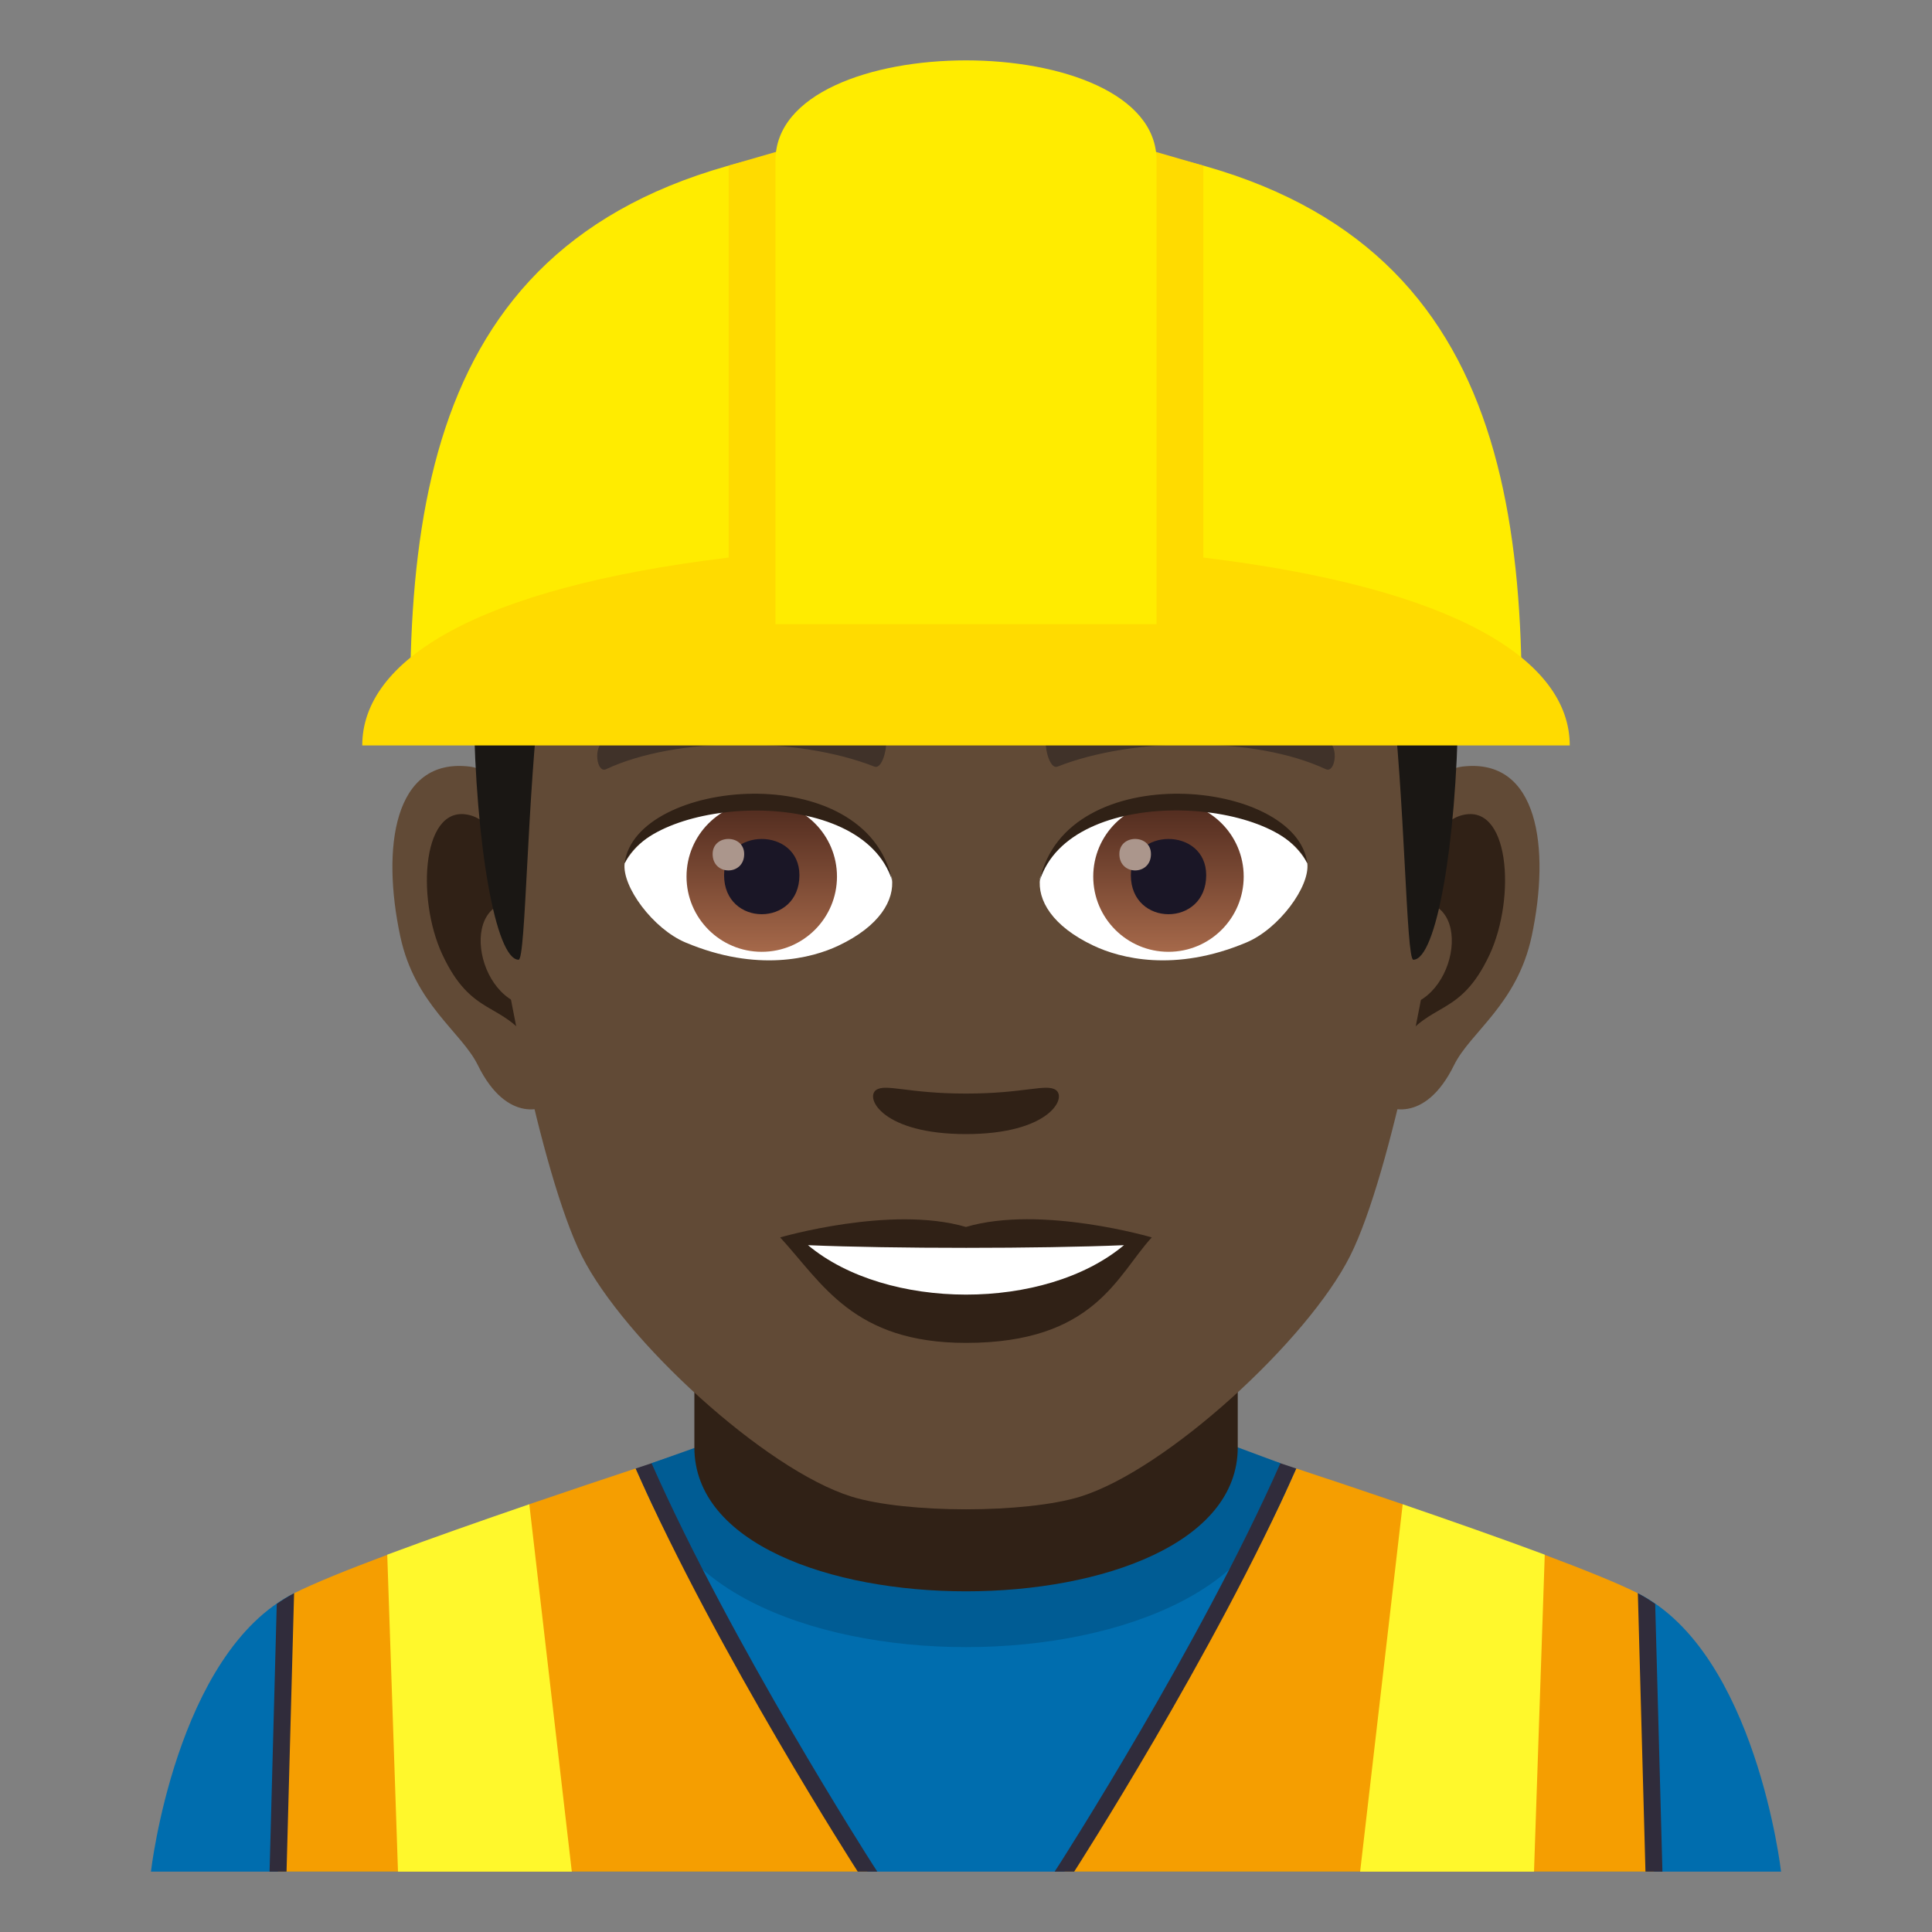 <?xml version="1.0" encoding="utf-8"?>
<!-- Generator: Adobe Illustrator 15.0.0, SVG Export Plug-In . SVG Version: 6.00 Build 0)  -->
<!DOCTYPE svg PUBLIC "-//W3C//DTD SVG 1.1//EN" "http://www.w3.org/Graphics/SVG/1.1/DTD/svg11.dtd">
<svg version="1.1" id="Layer_1" xmlns:x="http://ns.adobe.com/Extensibility/1.0/" xmlns:i="http://ns.adobe.com/AdobeIllustrator/10.0/" xmlns:graph="http://ns.adobe.com/Graphs/1.0/"
	 xmlns="http://www.w3.org/2000/svg" xmlns:xlink="http://www.w3.org/1999/xlink" xmlns:a="http://ns.adobe.com/AdobeSVGViewerExtensions/3.0/"
	 x="0px" y="0px" width="64px" height="64px" viewBox="0 0 64 64" enable-background="new 0 0 64 64" xml:space="preserve">
<rect x="0" y="0" width="64" height="64" fill="#808080" stroke="none"/>
<path fill="#006DAE" d="M54.256,52.779c-1.43,3.137-10.869,2.281-11.842-4.309c-0.91-0.299-2.111-0.688-2.111-0.688H23.695
	c0,0-1.201,0.389-2.111,0.688c-0.973,6.59-10.412,7.445-11.842,4.309C5.826,54.756,5,62,5,62h54C59,62,58.172,54.756,54.256,52.779z
	"/>
<path fill="#005C94" d="M21.584,48.471c0,8.123,20.83,8.123,20.83,0l-2.021-0.752H23.697L21.584,48.471z"/>
<path fill="#302116" d="M23.002,47.947c0,6.357,18,6.357,18,0c0-2.164,0-7.035,0-7.035h-18
	C23.002,40.912,23.002,45.783,23.002,47.947z"/>
<path fill="#F59E01" d="M9.742,52.779C9.625,52.838,9.211,62,9.211,62h19.527l-0.08-0.125c-0.049-0.074-4.939-7.205-7.602-13.229
	c-1.012,0.334-2.242,0.746-3.523,1.184c-0.596,2.402-4.129,3.074-4.705,1.676C11.504,52.002,10.391,52.451,9.742,52.779z"/>
<path fill="#302C3B" d="M9.492,62l0.25-9.221c-0.199,0.104-0.389,0.223-0.574,0.352L8.93,61.986V62H9.492z"/>
<path fill="#302C3B" d="M28.902,61.752c-0.049-0.076-4.664-7.277-7.318-13.281c-0.168,0.057-0.344,0.115-0.527,0.176
	C23.754,54.754,28.414,62,28.414,62h0.648L28.902,61.752z"/>
<path fill="#FFF82C" d="M12.828,51.5L13.184,62h5.758l-1.408-12.17C15.928,50.381,14.252,50.969,12.828,51.5z"/>
<path fill="#F59E01" d="M54.256,52.779C54.373,52.838,54.789,62,54.789,62H35.26l0.08-0.125c0.049-0.074,4.941-7.205,7.602-13.229
	c1.014,0.334,2.244,0.746,3.525,1.184c0.594,2.402,4.127,3.074,4.705,1.676C52.494,52.002,53.609,52.451,54.256,52.779z"/>
<path fill="#302C3B" d="M54.508,62l-0.252-9.221c0.201,0.104,0.391,0.223,0.574,0.352l0.24,8.855V62H54.508z"/>
<path fill="#302C3B" d="M35.096,61.752c0.049-0.076,4.666-7.277,7.318-13.281c0.17,0.057,0.344,0.115,0.527,0.176
	C40.244,54.754,35.584,62,35.584,62h-0.648L35.096,61.752z"/>
<path fill="#FFF82C" d="M51.172,51.5L50.816,62h-5.76l1.41-12.17C48.072,50.381,49.746,50.969,51.172,51.5z"/>
<path id="Path_2100_" fill="#614A36" d="M48.439,25.394c-2.545,0.307-4.383,8.813-2.781,11.06c0.225,0.313,1.535,0.814,2.508-1.168
	c0.539-1.098,2.092-2.013,2.574-4.276C51.357,28.108,50.973,25.087,48.439,25.394z"/>
<path id="Path_2099_" fill="#614A36" d="M15.559,25.394c2.545,0.307,4.383,8.813,2.781,11.06c-0.225,0.313-1.535,0.814-2.51-1.168
	c-0.537-1.098-2.092-2.013-2.572-4.276C12.639,28.108,13.025,25.087,15.559,25.394z"/>
<path id="Path_2098_" fill="#302116" d="M48.371,27.022c-0.664,0.209-1.389,1.221-1.781,2.898c2.32-0.498,1.74,3.361-0.277,3.434
	c0.02,0.388,0.045,0.786,0.094,1.206c0.971-1.407,1.959-0.844,2.938-2.938C50.225,29.733,50.016,26.509,48.371,27.022z"/>
<path id="Path_2097_" fill="#302116" d="M17.408,29.917c-0.395-1.676-1.117-2.686-1.781-2.895c-1.643-0.514-1.855,2.711-0.973,4.6
	c0.979,2.095,1.967,1.531,2.939,2.938c0.047-0.42,0.074-0.82,0.09-1.208C15.688,33.259,15.115,29.446,17.408,29.917z"/>
<path id="Path_2096_" fill="#614A36" d="M31.998,9.034c-11.027,0-16.34,8.328-15.676,19.908c0.133,2.33,1.582,9.929,2.947,12.655
	c1.398,2.789,6.074,7.09,8.938,7.98c1.811,0.561,5.773,0.561,7.582,0c2.865-0.891,7.543-5.191,8.939-7.98
	c1.369-2.727,2.814-10.323,2.945-12.655C48.342,17.362,43.029,9.034,31.998,9.034z"/>
<path id="Path_2095_" fill="#403229" d="M43.98,24.544c-2.521-1.336-7.348-1.4-9.146-0.469c-0.387,0.178-0.131,1.441,0.193,1.322
	c2.504-0.99,6.547-1.012,8.893,0.084C44.232,25.624,44.363,24.729,43.98,24.544z"/>
<path id="Path_2094_" fill="#403229" d="M20.018,24.544c2.521-1.336,7.346-1.4,9.146-0.469c0.385,0.178,0.131,1.441-0.193,1.322
	c-2.51-0.99-6.547-1.012-8.895,0.084C19.766,25.624,19.637,24.729,20.018,24.544z"/>
<path id="Path_2093_" fill="#302116" d="M34.975,36.107c-0.314-0.219-1.053,0.119-2.977,0.119c-1.92,0-2.66-0.338-2.975-0.119
	c-0.377,0.266,0.223,1.461,2.975,1.461C34.752,37.568,35.354,36.373,34.975,36.107z"/>
<path id="Path_2092_" fill="#302116" d="M31.998,40.645c-2.479-0.729-6.154,0.346-6.154,0.346c1.398,1.521,2.424,3.494,6.154,3.494
	c4.275,0,5.002-2.24,6.156-3.494C38.154,40.99,34.479,39.91,31.998,40.645z"/>
<path id="Path_2091_" fill="#FFFFFF" d="M26.766,41.248c2.602,2.176,7.852,2.191,10.467,0
	C34.461,41.365,29.557,41.367,26.766,41.248z"/>
<path id="Path_2090_" fill="#FFFFFF" d="M29.545,29.085c0.094,0.73-0.402,1.594-1.773,2.242c-0.871,0.412-2.686,0.896-5.066-0.107
	c-1.066-0.449-2.107-1.848-2.014-2.623C21.982,26.167,28.336,25.812,29.545,29.085z"/>
<linearGradient id="Oval_1_" gradientUnits="userSpaceOnUse" x1="-424.582" y1="477.466" x2="-424.582" y2="478.224" gradientTransform="matrix(6.57 0 0 -6.57 2814.78 3168.528)">
	<stop  offset="0" style="stop-color:#A6694A"/>
	<stop  offset="1" style="stop-color:#4F2A1E"/>
	<a:midPointStop  offset="0" style="stop-color:#A6694A"/>
	<a:midPointStop  offset="0.5" style="stop-color:#A6694A"/>
	<a:midPointStop  offset="1" style="stop-color:#4F2A1E"/>
</linearGradient>
<circle id="Oval_270_" fill="url(#Oval_1_)" cx="25.234" cy="29.038" r="2.492"/>
<path id="Path_2089_" fill="#1A1626" d="M23.986,28.991c0,1.725,2.496,1.725,2.496,0C26.482,27.392,23.986,27.392,23.986,28.991z"/>
<path id="Path_2088_" fill="#AB968C" d="M23.607,28.292c0,0.723,1.045,0.723,1.045,0C24.652,27.624,23.607,27.624,23.607,28.292z"/>
<path id="Path_2087_" fill="#302116" d="M29.557,29.181c-1.014-3.25-7.926-2.77-8.865-0.584
	C21.039,25.798,28.693,25.058,29.557,29.181z"/>
<path id="Path_2086_" fill="#FFFFFF" d="M34.453,29.085c-0.094,0.73,0.4,1.594,1.773,2.242c0.871,0.412,2.684,0.896,5.064-0.107
	c1.07-0.449,2.109-1.848,2.016-2.623C42.016,26.167,35.66,25.812,34.453,29.085z"/>
<linearGradient id="Oval_2_" gradientUnits="userSpaceOnUse" x1="-425.23" y1="477.466" x2="-425.23" y2="478.224" gradientTransform="matrix(6.57 0 0 -6.57 2832.511 3168.528)">
	<stop  offset="0" style="stop-color:#A6694A"/>
	<stop  offset="1" style="stop-color:#4F2A1E"/>
	<a:midPointStop  offset="0" style="stop-color:#A6694A"/>
	<a:midPointStop  offset="0.5" style="stop-color:#A6694A"/>
	<a:midPointStop  offset="1" style="stop-color:#4F2A1E"/>
</linearGradient>
<circle id="Oval_269_" fill="url(#Oval_2_)" cx="38.707" cy="29.038" r="2.492"/>
<path id="Path_2085_" fill="#1A1626" d="M37.461,28.991c0,1.725,2.496,1.725,2.496,0C39.957,27.392,37.461,27.392,37.461,28.991z"/>
<path id="Path_2084_" fill="#AB968C" d="M37.08,28.292c0,0.723,1.047,0.723,1.047,0C38.127,27.624,37.08,27.624,37.08,28.292z"/>
<path id="Path_2083_" fill="#302116" d="M34.441,29.181c1.012-3.248,7.92-2.783,8.865-0.584
	C42.955,25.798,35.305,25.058,34.441,29.181z"/>
<path fill="#403A33" d="M46.084,11.794c-2.414-3.262-6.832-5.793-14.086-5.793c-7.252,0-11.668,2.531-14.082,5.793
	C14.498,16.409,49.5,16.409,46.084,11.794z"/>
<linearGradient id="SVGID_1_" gradientUnits="userSpaceOnUse" x1="32" y1="31.792" x2="32" y2="10.413">
	<stop  offset="0.5" style="stop-color:#1A1714"/>
	<stop  offset="0.672" style="stop-color:#231F1B"/>
	<stop  offset="0.952" style="stop-color:#3B362F"/>
	<stop  offset="1" style="stop-color:#403A33"/>
	<a:midPointStop  offset="0.5" style="stop-color:#1A1714"/>
	<a:midPointStop  offset="0.6" style="stop-color:#1A1714"/>
	<a:midPointStop  offset="1" style="stop-color:#403A33"/>
</linearGradient>
<path fill="url(#SVGID_1_)" d="M46.084,11.794c-2.414-3.262-6.832,0.275-14.086,0.275c-7.252,0-11.668-3.537-14.082-0.275
	c-3.418,4.615-2.258,19.998-0.736,19.998c0.24,0,0.275-5.381,0.736-9.104c0.373-3.029,1.094-5.969,1.924-6.449
	c2.531-1.467,7.412,0.631,12.158,0.631s9.629-2.098,12.162-0.631c0.828,0.48,1.547,3.42,1.924,6.449
	c0.459,3.723,0.494,9.104,0.734,9.104C48.34,31.792,49.5,16.409,46.084,11.794z"/>
<path fill="#FFEC00" d="M50.41,23.091H13.588C13.588,12.659,16.6,4.55,32,4.55C47.398,4.55,50.41,12.659,50.41,23.091z"/>
<path fill="#FFDB00" d="M39.861,18.47V5.487L32.002,3.21l-7.863,2.275V18.47C15.738,19.485,12,21.888,12,24.694h40
	C52,21.888,48.262,19.485,39.861,18.47z"/>
<path fill="#FFEC00" d="M38.313,20.677H25.689V5.312c0-4.416,12.623-4.416,12.623,0V20.677z"/>
</svg>
